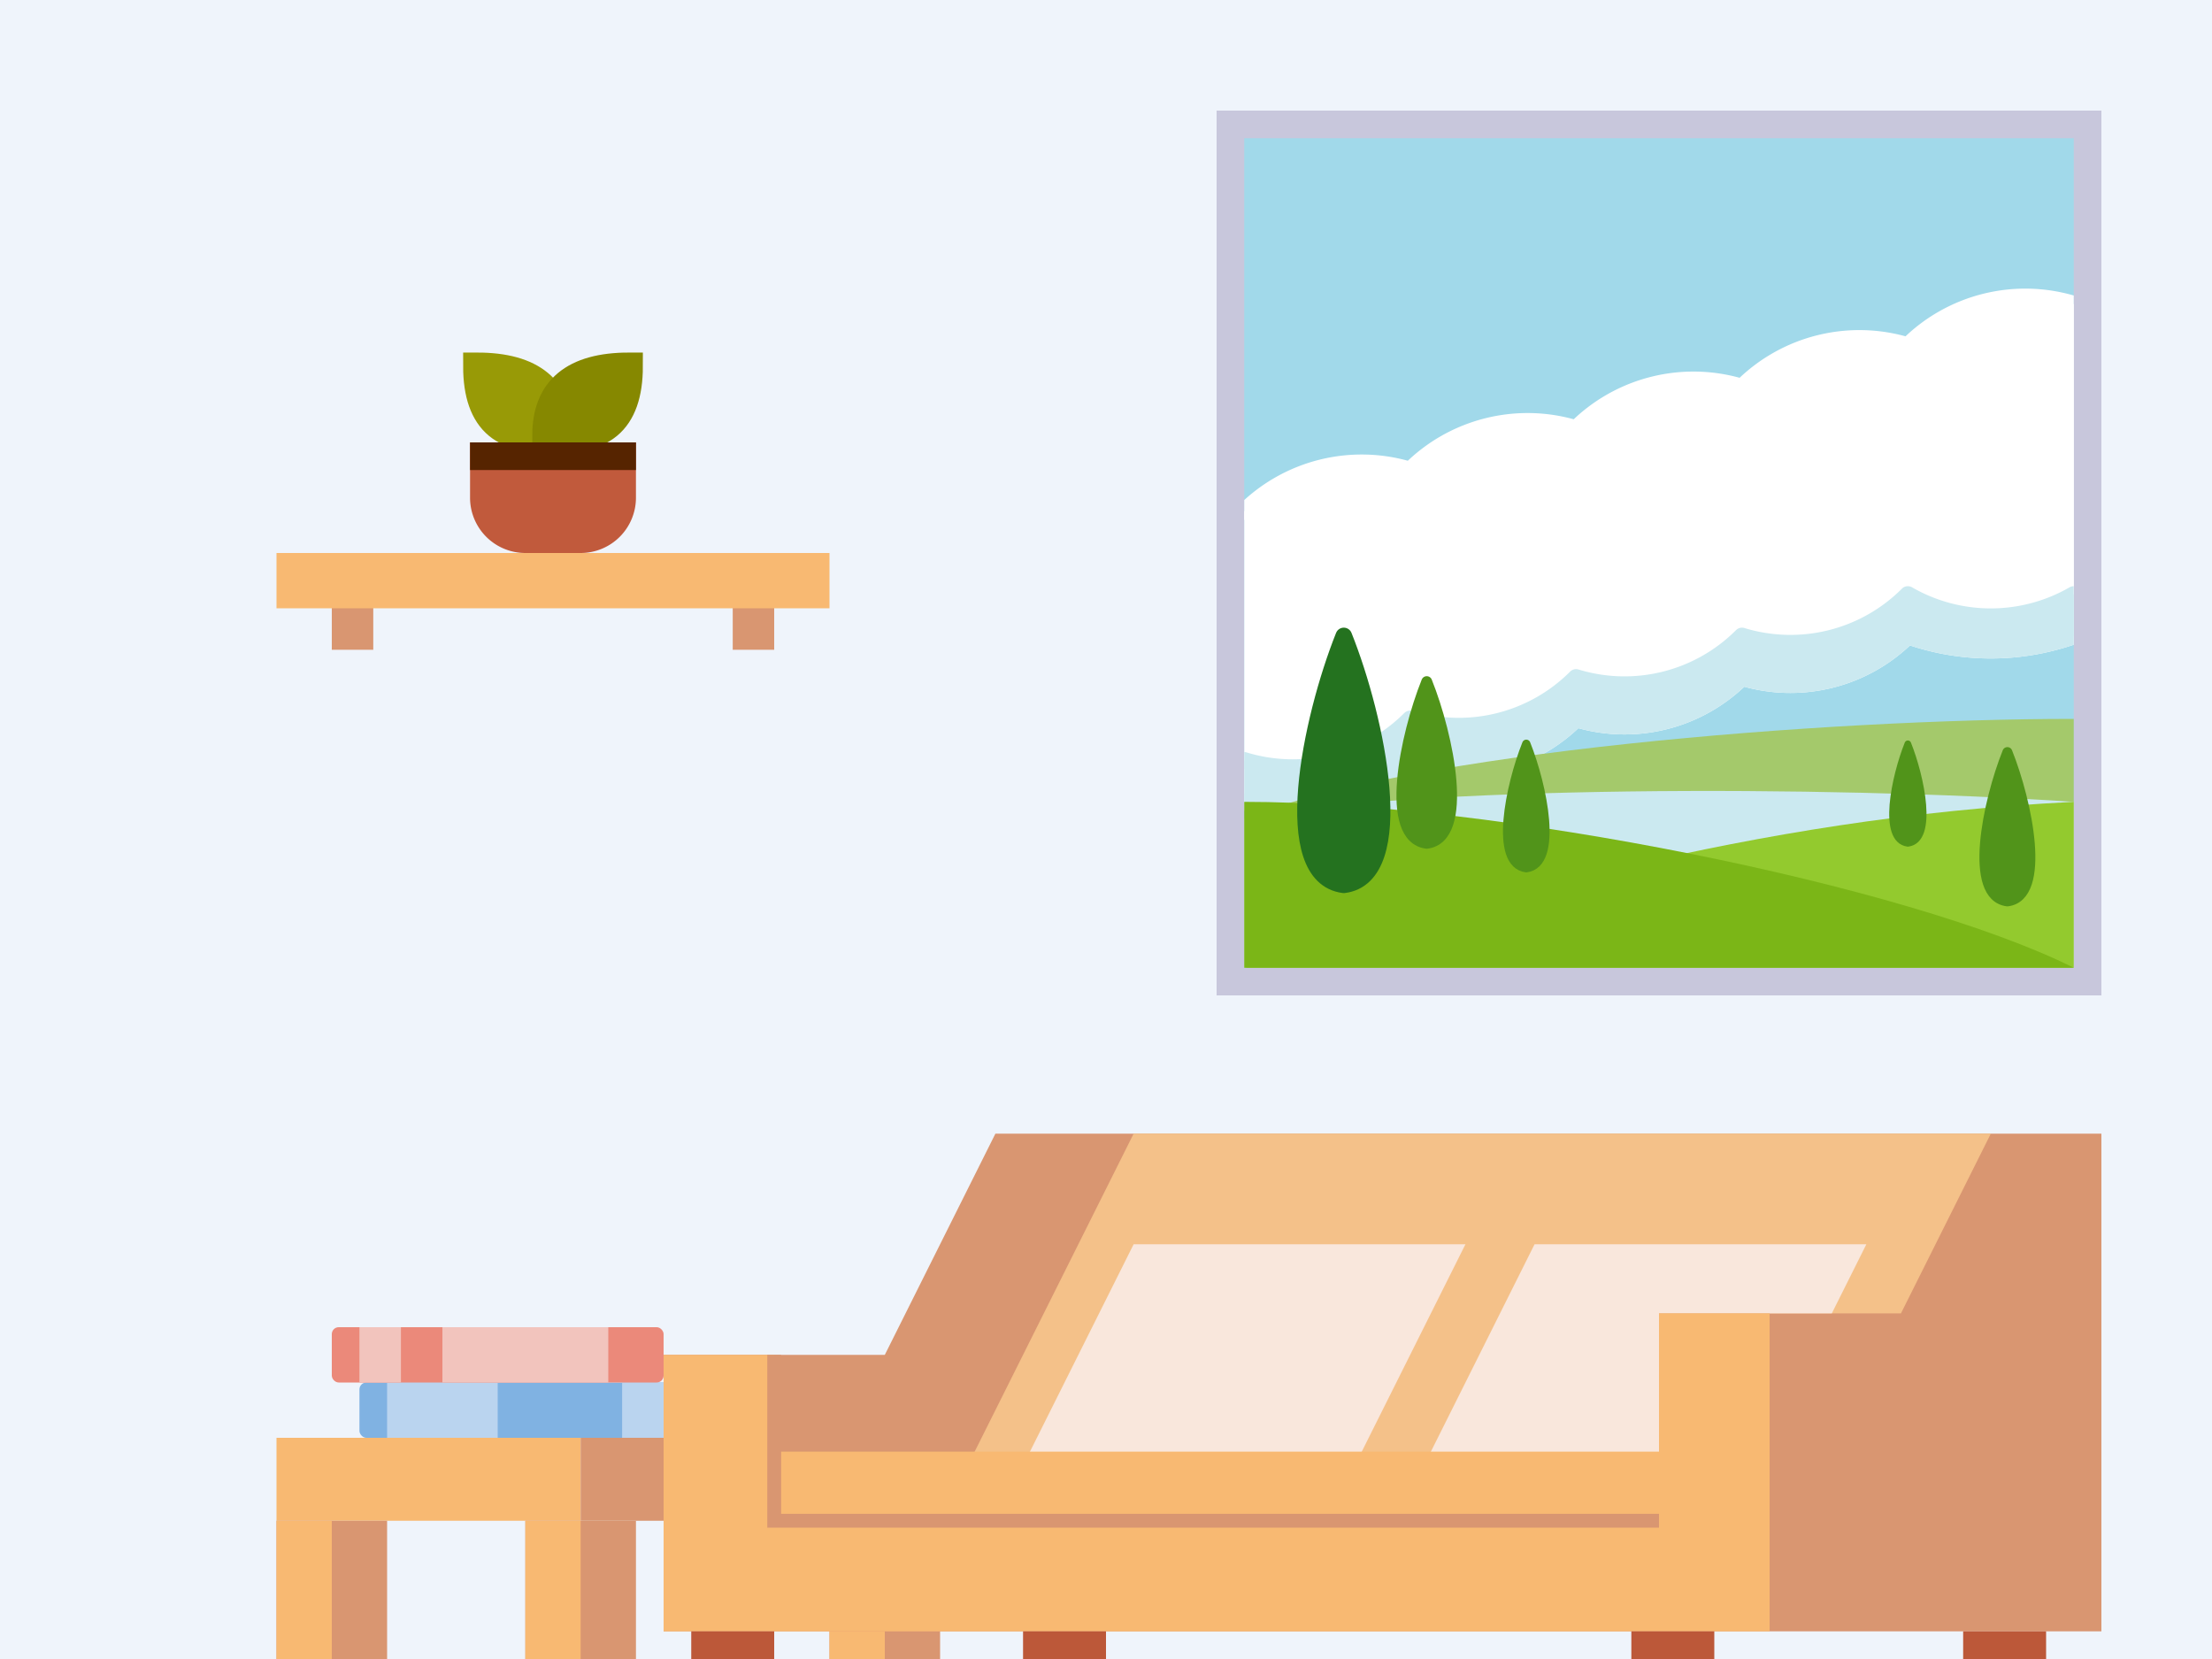 <svg xmlns="http://www.w3.org/2000/svg" viewBox="0 0 80 60">
	<view id="window" viewBox="45 5 30 30" />
	<view id="window-corner" viewBox="60 20 15 15" />

	<rect fill="#eff4fb" width="80" height="60" />

	<g transform="translate(10 20)">
        <g fill="#d99671">
            <rect x="2" y="1" width="1.5" height="2.5" />
            <rect x="16.5" y="1" width="1.5" height="2.5" />
        </g>
		<rect width="20" height="2" fill="#f8b972" />
		<g transform="translate(10 0)">
			<path fill="#c15a3c" d="M 0 0 h 1 a 2 2 0 0 0 2 -2 v -2 h -6 v 2 a 2 2 0 0 0 2 2" />
			<g>
				<path fill="#989a06" stroke="#989a06" transform="scale(-1 1)" d="M -0.25 -4.25 q 0 -2.5 3 -2.5 q 0 3 -3 2.5z" />
				<path fill="#868800" stroke="#868800" d="M -0.25 -4.25 q 0 -2.5 3 -2.5 q 0 3 -3 2.5z" />
			</g>
			<path fill="#562400" d="M 3 -3 v -1 h -6 v 1" />
		</g>
	</g>

	<g transform="translate(10 55)">
		<g transform="translate(3 -5)">
			<rect fill="#80b2e2" width="12" height="2" rx="0.25" />
            <g fill="#bad4ef">
                <rect x="9.5" width="1.5" height="2" />
                <rect x="1" width="4" height="2" />
            </g>
		</g>
		<g transform="translate(2 -7)">
			<rect width="12" height="2" fill="#eb897a" rx="0.25" />
            <g fill="#f2c4bd">
                <rect x="1" width="1.5" height="2" />
                <rect x="4" width="6" height="2" />
            </g>
		</g>

		<rect fill="#f8b972" y="-3" width="11" height="3" />
		<rect fill="#d99671" x="11" y="-3" width="13" height="3" />

		<rect fill="#d99671" width="4" height="5" />
		<rect fill="#f8b972" width="2" height="5" />

		<g transform="translate(9 0)">
			<rect fill="#d99671" width="4" height="5" />
			<rect fill="#f8b972" width="2" height="5" />
		</g>
        

		<g transform="translate(20 0)">
			<rect fill="#d99671" width="4" height="5" />
			<rect fill="#f8b972" width="2" height="5" />
		</g>
	</g>
	
	<g transform="translate(24 49)">
		<path fill="#d99671" d="M 0 0 h 8 l 4 -8 h 40 v 18 h -52" />
		<path fill="#f4c189" d="M 11 4 l 6 -12 h 31 l -3.25 6.5 h -8.75 v 5" />
		<g fill="#f9e7dc">
            <path d="M 13 4 l 4 -8 h 12 l -4 8" />
            <path d="M 27.5 4 l 4 -8 h 12 l -1.25 2.5 h -6.25 v 5.5" />
		</g>
		<path fill="#f8b972" d="M 0 0 h 4 v 3.5 h 32 v -5 h 4 v 11.5 h -40" />
		<path fill="none" stroke="#d99671" stroke-width="0.5" d="M 4 0 v 6 h 32" />
		
		<g fill="#bc5839">
			<rect x="1" y="10" width="3" height="1" />
            <rect x="13" y="10" width="3" height="1" />
            <rect x="35" y="10" width="3" height="1" />
            <rect x="47" y="10" width="3" height="1" />
		</g>
	</g>

	<g transform="translate(45 5)">
		<rect fill="none" stroke="#c8c7dc" stroke-width="2" width="30" height="30" />
		<svg width="30" height="30" viewBox="0 0 100 100">
			<rect fill="#a1d9ea" width="100" height="100" />
			<g stroke-width="2" stroke-linecap="round" stroke-linejoin="round">
				<path fill="#ffffff" stroke="#ffffff" d="M 0 80 A 20 20 0 0 0 20 75 20 20 0 0 0 40 70 20 20 0 0 0 60 65 20 20 0 0 0 80 60 30 30 0 0 0 100 60 L 100 20 A 20 20 0 0 0 80 25 20 20 0 0 0 60 30 20 20 0 0 0 40 35 20 20 0 0 0 20 40 20 20 0 0 0 0 45" />
				<path fill="#cbe9f0" stroke="#cbe9f0" d="M 0 80 A 20 20 0 0 0 20 75 20 20 0 0 0 40 70 20 20 0 0 0 60 65 20 20 0 0 0 80 60 30 30 0 0 0 100 60 L 100 55 A 20 20 0 0 1 80 55 20 20 0 0 1 60 60 20 20 0 0 1 40 65 20 20 0 0 1 20 70 20 20 0 0 1 0 75" />
			</g>

			<path fill="#a4c96b" d="M 0 82 c 20 -8 70 -12 100 -12 v 30 h -100z" />
			<path fill="#cbe9f0" d="M 0 82 c 20 -4 70 -4 100 -2 v 20 h -100z" />
			<path fill="#93ca2e" d="M 0 100 c 30 -8 60 -18 100 -20 v 20z" />
			<path fill="#7bb617" d="M 0 80 c 30 0 80 10 100 20 h -100z" />

			<g stroke-width="2" stroke-linecap="round" stroke-linejoin="round">
				<path fill="#24721f" stroke="#24721f" transform="translate(12 90)" d="M 0 0 c -8 -1 -4 -20 0 -30 4 10 8 29 0 30z" />
				<g fill="#51941a" stroke="#51941a">
					<path transform="translate(22 85) scale(0.65)" d="M 0 0 c -8 -1 -4 -20 0 -30 4 10 8 29 0 30z" />
					<path transform="translate(34 88) scale(0.5)" d="M 0 0 c -8 -1 -4 -20 0 -30 4 10 8 29 0 30z" />
					<path transform="translate(80 85) scale(0.4)" d="M 0 0 c -8 -1 -4 -20 0 -30 4 10 8 29 0 30z" />
					<path transform="translate(92 92) scale(0.6)" d="M 0 0 c -8 -1 -4 -20 0 -30 4 10 8 29 0 30z" />
				</g>
			</g>
		</svg>
	</g>
</svg>

